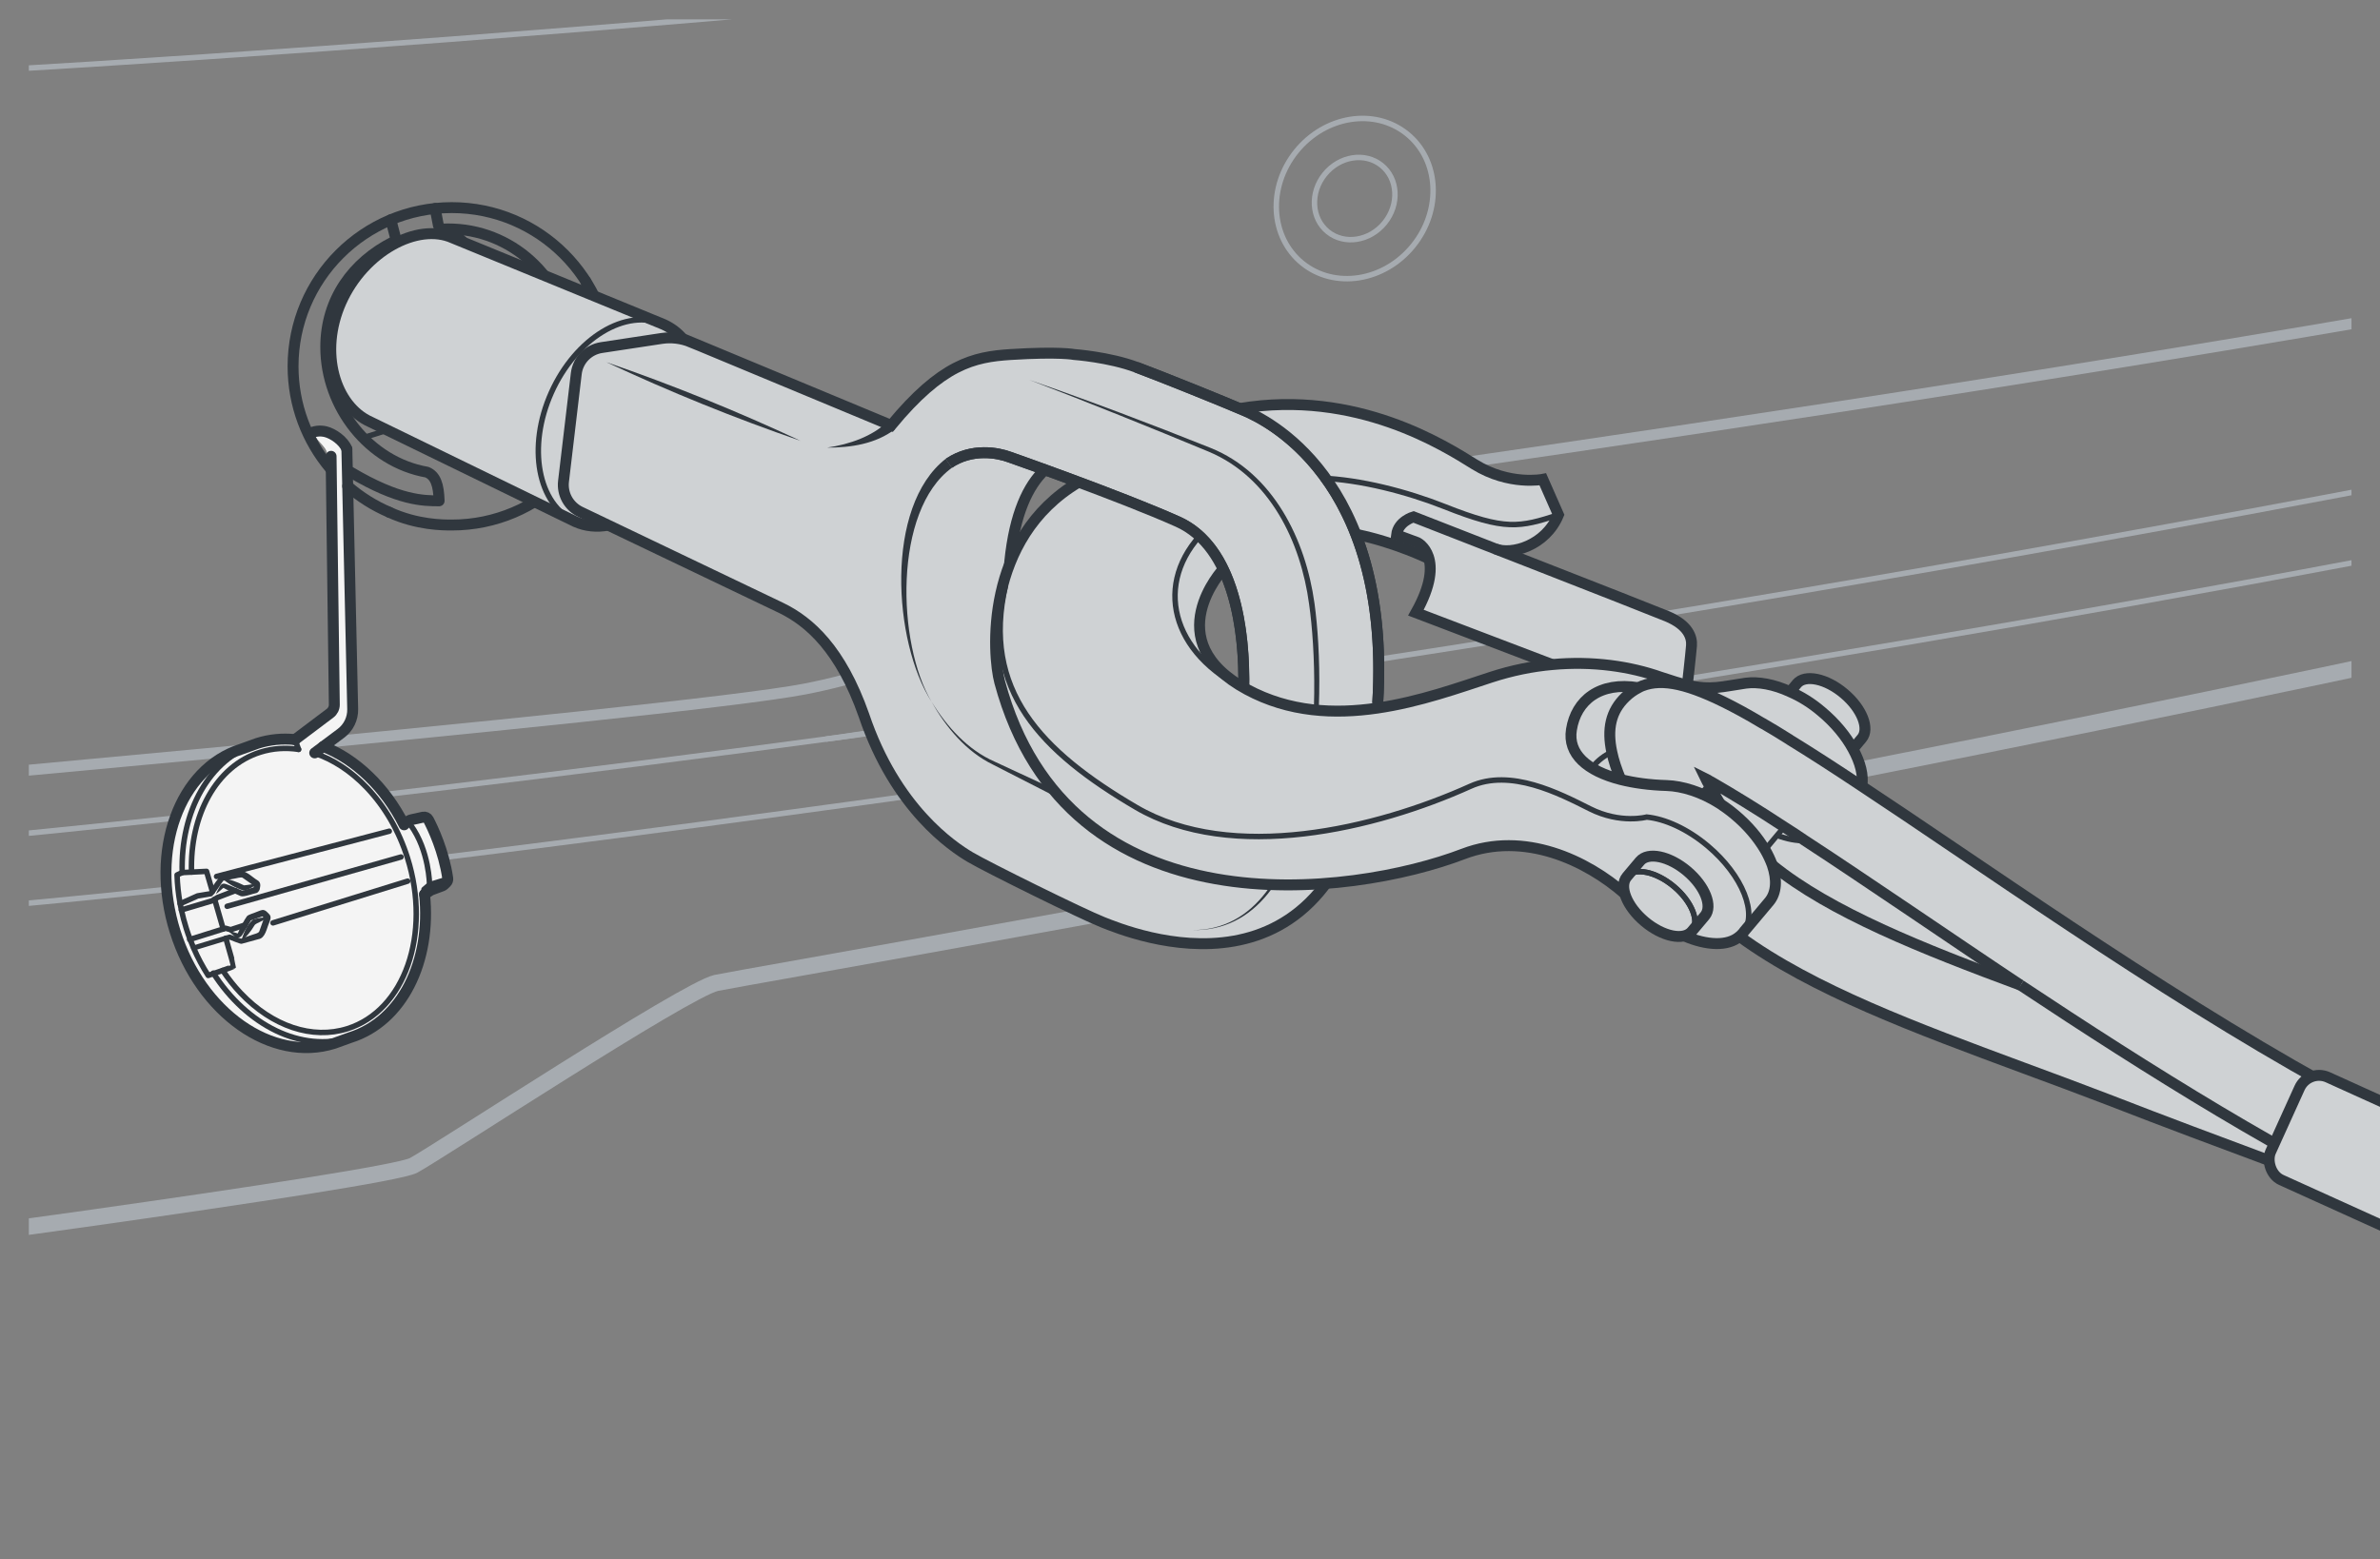 <?xml version="1.0" encoding="UTF-8"?><svg xmlns="http://www.w3.org/2000/svg" width="218" height="142.866" xmlns:xlink="http://www.w3.org/1999/xlink" viewBox="0 0 218 142.866"><rect x="0" y="0" width="218" height="142.866" fill="#808080" stroke="none"/><defs><clipPath id="uuid-2a3811ca-a775-447e-9c16-774a56da0381"><rect x="2.64" y="1.772" width="212.75" height="133.69" style="fill:none; stroke-width:0px;"/></clipPath></defs><g id="uuid-5c547b1d-90b0-4ec9-9cff-cc9942515541"><g style="clip-path:url(#uuid-2a3811ca-a775-447e-9c16-774a56da0381);"><path d="m-155.61,139.755s41.32-4.398,50.116-9.676c8.796-5.278,16.273-11.655,16.273-11.655l29.248-1.539s14.514,1.759,28.808,0,66.632-8.796,69.051-10.116,24.85-16.053,27.709-16.713,195.374-33.775,248.289-53.905" style="fill:none; stroke:#a6abb0; stroke-miterlimit:10; stroke-width:1.5px;"/><path d="m-155.61,51.132c32.523,13.854,57.373,24.41,85.081,23.97s29.908-.66,37.385-1.319,94.956-8.341,106.876-10.659c18.692-3.635,31.887-16.39,42.662-18.149S252.087,26.48,313.883,9.136" style="fill:none; stroke:#a6abb0; stroke-miterlimit:10;"/><path d="m-157.173-3.123c31.007,7.195,56.517,12.473,90.382,12.253,33.866-.22,191.804-6.726,380.674-38.895" style="fill:none; stroke:#a6abb0; stroke-miterlimit:10; stroke-width:.5px;"/><path d="m-157.173,57.949c34.416,13.854,54.208,20.891,79.497,21.771,25.29.88,43.102-.22,60.035-1.539,16.933-1.319,158.232-13.748,331.524-53.673" style="fill:none; stroke:#a6abb0; stroke-miterlimit:10; stroke-width:.5px;"/><path d="m-155.61,66.965c43.189,14.734,53.305,18.472,81.893,18.912,28.588.44,55.637-.467,102.038-5.841,46.401-5.374,193.572-25.136,285.563-50.455" style="fill:none; stroke:#a6abb0; stroke-miterlimit:10; stroke-width:.5px;"/><path d="m75.637,67.718c10.831-1.478,14.995-2.766,24.098-9.941,9.103-7.175,11.54-12.083,25.279-14.075" style="fill:none; stroke:#a6abb0; stroke-miterlimit:10; stroke-width:.5px;"/><ellipse cx="124.087" cy="18.193" rx="7.623" ry="6.881" transform="translate(31.988 103.318) rotate(-51.088)" style="fill:none; stroke:#a6abb0; stroke-miterlimit:10; stroke-width:.5px;"/><ellipse cx="124.087" cy="18.193" rx="3.913" ry="3.532" transform="translate(31.988 103.318) rotate(-51.088)" style="fill:none; stroke:#a6abb0; stroke-miterlimit:10; stroke-width:.5px;"/><path d="m37.55,90.15c.902-1.803,1.4-3.951,1.428-6.243.009-.645-.019-1.303-.09-1.966l.577-.386,1.045-.39c.055-.021.105-.056.147-.096l.221-.211c.102-.097.154-.241.135-.38-.367-2.515-1.382-4.633-1.773-5.387-.092-.176-.29-.265-.485-.225l-1.057.232c-.126.026-.247.084-.352.166-.029.015-.056.041-.082.066l-.251.239c-1.746-3.461-4.45-6.018-7.407-7.174l1.62-1.208c.696-.518,1.101-1.343,1.08-2.211l-.277-12.299-.085-3.865-.147-6.463.003-.003-.049-2.081c-.269-.468-2.467-.639-2.928-.773-.165.818,1.158,1.326,1.141,2.16l.359.293.014.887.088,6.745.198,14.974c.002.313-.141.606-.387.79l-3.21,2.42c-1.158-.119-2.315-.012-3.443.344-.01.003-.023.009-.033.012l-.55.196-.898.326c-3.302,1.041-5.6,3.996-6.489,7.744-.486,2.036-.554,4.304-.141,6.63.136.784.329,1.569.574,2.355,2.348,7.439,8.861,12.021,14.555,10.227l1.48-.534c2.412-.759,4.284-2.542,5.468-4.909Z" style="fill:#f4f4f4; stroke-width:0px;"/><path d="m31.847,44.54c1.132.984,2.418,1.796,3.816,2.394" style="fill:none; stroke:#30373e; stroke-linecap:round; stroke-linejoin:round;"/><path d="m35.663,46.934c2.543,1.168,4.912,1.168,5.719,1.168,8.03,0,14.539-6.509,14.539-14.539s-6.509-14.542-14.539-14.542-14.539,6.512-14.539,14.542c0,3.559,1.278,6.819,3.4,9.346" style="fill:none; stroke:#30373e; stroke-linecap:round; stroke-linejoin:round;"/><path d="m35.8,20.133l.415,1.597c.045.176-.04.355-.202.438-3.667,1.848-6.174,5.236-6.174,9.624,0,5.534,3.994,10.543,9.264,11.466.802.33,1.072,1.165,1.12,2.626-1.413,0-3.681,0-8.101-2.624" style="fill:none; stroke:#30373e; stroke-linecap:round; stroke-linejoin:round;"/><path d="m53.645,25.75c.719,1.722,1.117,3.613,1.117,5.597,0,4.929-2.453,9.286-6.205,11.915,0,0-.912-1.916-.357-2.396,2.627-2.168,4.252-5.509,4.072-9.221-.278-5.757-4.985-10.426-10.744-10.661-.327-.013-.65-.013-.971.001-.191.008-.359-.12-.396-.308l-.302-1.574" style="fill:none; stroke:#30373e; stroke-linecap:round; stroke-linejoin:round;"/><path d="m41.383,34.377c-3.751,2.787-9.468,1.478-11.761-2.461-.201-.29.28-.567.434-.248,2.047,3.868,7.611,5.287,11.327,2.709h0Z" style="fill:#30373e; stroke-width:0px;"/><path d="m41.51,20.771c4.705,3.136,4.665,10.609-.127,13.606,4.561-3.023,4.484-10.319-.157-13.194-.276-.177.017-.608.284-.412h0Z" style="fill:#30373e; stroke-width:0px;"/><path d="m41.633,20.988c.168.179.327.367.475.56,1.054,1.367,1.68,3.078,1.68,4.94,0,4.474-3.63,8.101-8.104,8.101-2.015,0-3.863-.736-5.278-1.958-.202-.171-.395-.352-.574-.546" style="fill:none; stroke:#30373e; stroke-linecap:round; stroke-linejoin:round; stroke-width:.5px;"/><path d="m31.772,41.148c-.307-.796-1.304-1.439-1.941-1.595-.523-.128-1.066-.057-1.481.185" style="fill:none; stroke:#30373e; stroke-linecap:round; stroke-linejoin:round;"/><line x1="33.504" y1="40.031" x2="52.107" y2="34.202" style="fill:none; stroke:#30373e; stroke-linecap:round; stroke-linejoin:round; stroke-width:.5px;"/><path d="m31.772,41.148l.533,23.825c.019.869-.382,1.693-1.078,2.213l-2.399,1.792" style="fill:none; stroke:#30373e; stroke-linecap:round; stroke-linejoin:round;"/><path d="m30.326,41.805l.297,22.747c.004.31-.14.603-.387.79l-3.212,2.419" style="fill:none; stroke:#30373e; stroke-linecap:round; stroke-linejoin:round;"/><path d="m29.608,68.395c2.953,1.155,5.659,3.713,7.407,7.175l.252-.24c.121-.115.271-.195.434-.231l1.054-.232c.194-.043.392.049.484.225.396.754,1.408,2.87,1.773,5.385.021.141-.03.285-.134.384l-.219.209c-.043.041-.094.073-.149.093l-1.045.39-.577.387" style="fill:none; stroke:#30373e; stroke-linecap:round; stroke-linejoin:round;"/><path d="m20.686,85.955c.411,1.434.727,2.557.715,2.577-.013.024-.485.195-1.0.375-.631.224-1.33.462-1.33.462-.501-.782-.951-1.622-1.339-2.516-.112-.258-.218-.522-.318-.788-.129-.333-.245-.673-.355-1.02-.175-.559-.324-1.12-.443-1.678-.044-.19-.081-.378-.115-.57-.163-.889-.258-1.772-.281-2.637l.47-.216.854-.043,1.375-.069s.224.771.539,1.849" style="fill:none; stroke:#30373e; stroke-linecap:round; stroke-linejoin:round; stroke-width:.5px;"/><path d="m20.445,85.113c-.261-.909-.539-1.873-.785-2.725" style="fill:none; stroke:#30373e; stroke-linecap:round; stroke-linejoin:round; stroke-width:.5px;"/><path d="m28.816,69.013c1.686.557,3.333,1.627,4.792,3.16,1.654,1.738,2.938,3.957,3.714,6.417,2.202,6.985-.265,14.007-5.499,15.657-3.212,1.012-6.865-.204-9.769-3.255-.604-.634-1.157-1.331-1.653-2.083" style="fill:none; stroke:#30373e; stroke-linecap:round; stroke-linejoin:round; stroke-width:.5px;"/><path d="m17.542,79.902c-.153-5.207,2.24-9.71,6.295-10.987,1.134-.357,2.322-.437,3.513-.256" style="fill:none; stroke:#30373e; stroke-linecap:round; stroke-linejoin:round; stroke-width:.5px;"/><path d="m38.888,81.94c.635,6.12-2.041,11.617-6.808,13.12l-1.48.534c-5.691,1.794-12.207-2.786-14.554-10.23-2.347-7.444.364-14.933,6.056-16.727l1.48-.534c1.128-.356,2.288-.461,3.442-.343" style="fill:none; stroke:#30373e; stroke-linecap:round; stroke-linejoin:round;"/><path d="m37.62,75.598c1.702,2.349,1.724,5.454,1.724,5.454l-.509.435c.02.151.037.303.053.453" style="fill:none; stroke:#30373e; stroke-linecap:round; stroke-linejoin:round; stroke-width:.5px;"/><path d="m19.774,81.914c.099-.239.234-.481.363-.703.025-.046.113-.215.294-.247.202-.035.417.101.602.156.239.095.72.293.958.394.178.056.153.113.316.059,0,0,.953-.284.953-.284-.021-.01-.045.069-.038.019l.03-.232c-.002.04.016.077.043.096-.033-.018-.228-.164-.265-.186,0,0-.815-.57-.815-.57-.128-.09-.646.081-.817.096,0,0-1.018.19-1.018.19-.05.018.149-.1.14-.098-.083.067-1.031,1.594-1.161,1.52,0,0-1.215.203-1.215.203.286-.106-1.599.718-1.543.7-.291.136-.504-.328-.204-.456-0-0,1.603-.718,1.603-.718.019-.009.042-.015.062-.019l1.215-.203-.163.102c.075-.061,1.038-1.59,1.149-1.516.34-.081,1.19-.297,1.521-.372.65-.243,1.293.514,1.798.804.291.161.29.453.222.744 0.0.123-.13.368-.312.426-.312.049-1.116.378-1.434.287-.395-.158-.834-.385-1.212-.563-.081-.048-.3-.143-.359-.199-.048-.023-.49.447-.713.569h0Z" style="fill:#30373e; stroke-width:0px;"/><polyline points="16.612 83.37 16.614 83.368 17.919 82.982 19.413 82.536 19.66 82.388 19.922 82.229 21.549 81.602" style="fill:none; stroke:#30373e; stroke-linecap:round; stroke-linejoin:round; stroke-width:.5px;"/><path d="m20.316,80.46c.737.079,1.392.339,2.033.653.302-.009.842-.154,1.217-.116-.416.256-.797.561-1.295.582-.734-.242-1.358-.599-1.954-1.12h0Z" style="fill:#30373e; stroke-width:0px;"/><polyline points="22.44 84.749 21.13 85.177 20.66 85.046 17.375 86.076" style="fill:none; stroke:#30373e; stroke-linecap:round; stroke-linejoin:round; stroke-width:.5px;"/><path d="m17.663,86.633l3.303-1.004c.051-.015.102-.013.148.005l1.048.395-.149-.004,1.002-.348c.163-.079.668-.155.733-.345.076-.227.385-1.061.456-1.274-.013.035-.005.076.02.105-.03-.034-.188-.199-.213-.229.015.013.038.021.058.017l-.936.323c-.231.093-.09-.014-.242.21-.208.358-.453.794-.681,1.137-.368.655-.935-.033-1.331-.344.261.046.534.127.785.209.11.044.126.036.122.019.122-.323.598-1.259.836-1.567.173-.166.607-.264.821-.365.206-.067.331-.149.564-.198.286-.05.488.215.663.397.219.226.075.546-.024.793-.211.464-.341,1.386-.962,1.479-.328.097-1.202.329-1.542.423-.065.069-1.105-.388-1.19-.401,0,0,.148.005.148.005l-3.303,1.005c-.282.09-.423-.357-.134-.441h0Z" style="fill:#30373e; stroke-width:0px;"/><path d="m24.523,84.045c-.356.319-1.003.501-1.183.689-.34.56-.726,1.079-1.258,1.509.21-.683.547-1.572,1.102-1.999.475-.138.851-.195,1.339-.199h0Z" style="fill:#30373e; stroke-width:0px;"/><line x1="39.344" y1="81.052" x2="40.749" y2="80.622" style="fill:none; stroke:#30373e; stroke-linecap:round; stroke-linejoin:round; stroke-width:.5px;"/><line x1="27.35" y1="68.66" x2="27.023" y2="67.76" style="fill:none; stroke:#30373e; stroke-linecap:round; stroke-linejoin:round; stroke-width:.5px;"/><line x1="35.657" y1="76.154" x2="19.838" y2="80.299" style="fill:none; stroke:#30373e; stroke-linecap:round; stroke-linejoin:round; stroke-width:.5px;"/><line x1="36.731" y1="78.516" x2="20.807" y2="83.033" style="fill:none; stroke:#30373e; stroke-linecap:round; stroke-linejoin:round; stroke-width:.5px;"/><line x1="37.34" y1="80.729" x2="25.006" y2="84.553" style="fill:none; stroke:#30373e; stroke-linecap:round; stroke-linejoin:round; stroke-width:.5px;"/><path d="m19.54,89.155c3.066,4.778,8.059,7.318,12.541,5.905" style="fill:none; stroke:#30373e; stroke-linecap:round; stroke-linejoin:round; stroke-width:.5px;"/><path d="m16.689,79.946c-.164-5.594,2.461-10.446,6.893-11.843" style="fill:none; stroke:#30373e; stroke-linecap:round; stroke-linejoin:round; stroke-width:.5px;"/></g><path d="m114.017,37.629c-1.871-.8-7.435-3.053-9.934-3.988-2.499-.936-5.687-1.157-5.687-1.157,0,0-1.009-.209-4.161-.086-.505.012-1.046.049-1.662.086-3.422.209-6.327.886-10.943,6.487l-18.354-7.632c-.222-.099-.443-.172-.677-.222-.492-.603-1.108-1.071-1.81-1.391-.16-.074-.32-.135-.492-.197l-18.834-7.731c-.64-.29-1.327-.412-2.027-.382-2.626.596-5.967,2.084-7.693,5.274-2.112,3.904-1.004,7.943.509,10.672.457.551,1.015.997,1.665,1.287l18.378,8.949c.135.074.271.136.406.197.935.419,1.97.517,3.004.32,8.124,3.878,14.944,7.152,15.83,7.571,2.634,1.268,5.478,3.816,7.595,9.848,2.881,8.568,8.149,12.051,9.712,12.987,1.576.923,10.34,5.256,12.187,5.982.923.369,4.505,1.846,8.703,1.945,6.327.16,14.033-2.856,16.04-17.714,3.274-24.299-9.897-30.294-11.756-31.107Zm-.357,29.125c-.382,2.93-1.514,5.995-3.311,7.927-4.776-2.339-8.309-3.939-10.402-5.072-2.437-1.329-8.568-6.758-7.46-18.12.443-4.456,1.699-7.004,3.188-8.42l.012-.049c3.422,1.256,8.826,3.274,12.187,4.776,6.537,2.918,6.389,14.402,5.786,18.957Z" style="fill:#cfd2d4; stroke-width:0px;"/><path d="m63.281,31.338l18.346,7.632c4.625-5.598,7.528-6.276,10.953-6.49,4.46-.28,5.818,0,5.818,0,0,0,3.183.23,5.686,1.163,2.504.934,8.063,3.183,9.93,3.989,1.867.806,15.032,6.804,11.755,31.105-3.33,24.692-22.414,16.674-24.74,15.765-1.839-.719-10.609-5.05-12.179-5.983-1.57-.934-6.832-4.413-9.718-12.985-2.122-6.026-4.965-8.572-7.596-9.845-.97-.469-9.177-4.393-18.378-8.792-1.06-.507-1.68-1.632-1.542-2.798l1.169-9.866c.145-1.226,1.091-2.203,2.312-2.389l5.497-.834c.909-.138,1.838-.024,2.687.329Z" style="fill:none; stroke:#30373e; stroke-miterlimit:10;"/><path d="m62.599,31.117c-.492-.603-1.108-1.071-1.81-1.391l-19.326-7.928c-3.213-1.44-8.123,1.203-10.216,5.868-2.08,4.653-.543,9.544,2.67,10.984l18.785,9.146c.935.418,1.97.517,3.004.32" style="fill:none; stroke:#30373e; stroke-miterlimit:10;"/><path d="m60.796,29.726c-3.45-1.545-8.057,1.248-10.292,6.237-2.234,4.989-1.249,10.286,2.2,11.831" style="fill:none; stroke:#30373e; stroke-miterlimit:10; stroke-width:.5px;"/><path d="m81.986,39.318c-1.792,1.365-4.066,1.698-6.234,1.692,1.047-.148,2.072-.41,3.031-.797.883-.367,1.866-.91,2.486-1.591,0,0,.718.696.718.696h0Z" style="fill:#30373e; stroke-width:0px;"/><path d="m55.54,33.181c6.061,2.093,11.999,4.496,17.807,7.215-6.062-2.09-11.998-4.499-17.807-7.215h0Z" style="fill:#30373e; stroke-width:0px;"/><path d="m85.337,64.311c-3.529-5.469-4.33-17.908,1.292-22.279 0,0,.559.829.559.829-5.375,3.904-5.036,16.123-1.851,21.45h0Z" style="fill:#30373e; stroke-width:0px;"/><path d="m107.542,76.983c-2.346.58-4.485-.725-6.434-1.731,0,0-5.794-2.967-5.794-2.967l-2.895-1.482-1.447-.741c-2.464-1.188-4.315-3.422-5.636-5.749,1.419,2.282,3.298,4.388,5.784,5.474,0,0,1.475.685,1.475.685,1.87.869,6.911,3.21,8.845,4.108,1.862.85,3.806,2.016,5.863,1.433,0,0,.239.971.239.971h0Z" style="fill:#30373e; stroke-width:0px;"/><path d="m86.908,42.447c2.135-1.44,4.511-.963,5.577-.566,0,0,10.173,3.575,15.395,5.913,6.536,2.925,6.385,14.4,5.782,18.955-.568,4.287-2.714,8.88-6.239,9.748" style="fill:none; stroke:#30373e; stroke-miterlimit:10;"/><path d="m95.676,43.07c-1.49,1.416-2.745,3.964-3.188,8.42-1.108,11.362,5.022,16.791,7.46,18.12,2.093,1.133,5.626,2.733,10.402,5.072" style="fill:none; stroke:#30373e; stroke-miterlimit:10;"/><path d="m109.111,85.213c11.794.127,11.976-21.57,10.798-29.863-.766-5.726-3.61-11.621-9.181-13.962-5.44-2.261-10.93-4.47-16.436-6.58,5.58,1.942,11.098,4.027,16.591,6.228,5.738,2.304,8.714,8.415,9.519,14.238,1.172,8.479.814,30.27-11.291,29.939h0Z" style="fill:#30373e; stroke-width:0px;"/></g><g id="uuid-f0babccc-ea1b-47c9-8f82-671a2dec6eec"><path d="m109.875,49.125c-2.678-1.71-8.639-3.653-11.071-4.949-3.849,2.637-5.909,6.967-6.695,9.435-1.232,3.852-.952,7.334-.527,8.893,6.228,23.171,32.334,19.6,42.447,15.741,5.573-2.144,11.317.567,14.819,3.661.241.822.882,1.744,1.788,2.523,1.246,1.044,2.653,1.522,3.609,1.288l.008.024c2.077.906,4.015.98,5.077.056,6.746,4.926,16.198,8.407,26.003,12.043,2.548.942,5.096,1.883,7.628,2.857,5.647,2.194,10.341,3.939,14.422,5.46,5.607,2.077,10.018,3.721,14.171,5.493,1.321.573,2.627,1.138,3.926,1.757,8.45,3.966,113.144,49.344,115.229,50.273l2.864-6.412c-.511-.232-106.716-46.276-115.103-50.211-1.377-.659-2.73-1.247-4.099-1.843l.007-.172c-14.806-6.627-31.846-18.167-45.547-27.437-3.08-2.084-5.838-3.95-8.303-5.575.182-.966-.123-2.173-.805-3.408l.81-.97c.748-.883.015-2.731-1.617-4.101-1.641-1.394-3.581-1.783-4.321-.915l-.623.749c-1.495-.697-2.94-.939-4.069-.791-2.187.311-3.15.678-5.35.181l.008-.016s.312-2.858.379-3.588c.058-.754-.263-1.889-2.26-2.717-1.188-.487-9.304-3.663-15.595-6.136,1.51.509,4.525-.372,5.662-3.157l-1.432-3.248s-3.056.607-6.246-1.375c-3.174-1.974-10.766-7.328-21.523-5.11,2.946,1.842,4.568,2.37,7.378,5.9,1.72,2.16,2.337,3.615,3.374,5.663,3.85.904,6.586,2.203,6.586,2.203.265.932.172,2.51-1.179,4.934l12.48,4.758c-1.819.16-3.708.54-5.619,1.164-5.779,1.886-14.647,5.361-22.338,1.123-1.173-.636-2.079-1.298-2.797-1.944-3.684-3.359.316-8.601.611-9.081-.778-.958-.561-1.999-2.168-3.025Z" style="fill:#cfd2d4; stroke-width:0px;"/><path d="m154.553,62.763s.324-2.854.382-3.603c.058-.749-.264-1.879-2.255-2.704-1.991-.825-23.21-9.099-23.21-9.099,0,0-1.401.398-1.549,1.646l1.906.706s2.736,1.308-.133,6.423l12.481,4.754" style="fill:none; stroke:#30373e; stroke-miterlimit:10;"/><path d="m136.978,50.288c1.482.579,4.593-.285,5.772-3.119l-1.433-3.253s-3.064.61-6.26-1.373c-2.639-1.637-10.787-6.91-21.511-5.112" style="fill:none; stroke:#30373e; stroke-miterlimit:10;"/><path d="m130.888,51.193s-3.073-1.504-6.586-2.219" style="fill:none; stroke:#30373e; stroke-miterlimit:10;"/><path d="m142.75,47.169c-3.586,1.156-4.838,1.46-10.424-.753-3.475-1.377-7.706-2.465-11.323-2.61" style="fill:none; stroke:#30373e; stroke-miterlimit:10; stroke-width:.5px;"/><path d="m156.616,71.574l.126.062-.031.063-.172.189c-.111-.172-.214-.36-.301-.539.126.062.26.147.378.225Zm7.234-3.849c-.866-.544-1.678-1.042-2.441-1.476.826.348,1.653.853,2.441,1.476Z" style="fill:#cfd2d4; stroke-width:0px;"/><path d="m150.074,63.01c-3.542-.591-5.713,1.157-6.136,3.842-.355,2.23,1.443,3.781,4.516,4.57,1.218.306,2.647.502,4.209.547,1.405.046,3.181.569,4.89,1.665.441.295.89.615,1.332.988,1.206,1.005,2.139,2.129,2.789,3.231.277.469.492.946.66,1.4.455,1.339.392,2.54-.278,3.344l-2.267,2.697c-.062.087-.117.158-.171.229l-.031.024c-.086.095-.164.174-.257.245-1.062.924-3.0.85-5.077-.056" style="fill:none; stroke:#30373e; stroke-miterlimit:10;"/><path d="m112.043,52.151s-6.11,6.556,2.184,11.021c7.732,4.163,16.559.763,22.338-1.123,1.911-.624,3.799-1.004,5.619-1.164,3.709-.344,7.133.169,9.932,1.156.991.331,1.769.578,2.437.731,2.2.497,3.163.13,5.35-.181,1.129-.148,2.574.094,4.069.791.968.418,1.944,1.016,2.867,1.803,1.262,1.052,2.25,2.262,2.885,3.435.682,1.236.988,2.442.805,3.408" style="fill:none; stroke:#30373e; stroke-miterlimit:10;"/><path d="m162.772,76.538c.912.332,1.784.507,2.545.471" style="fill:none; stroke:#30373e; stroke-miterlimit:10; stroke-width:.5px;"/><path d="m156.614,71.57c.032.055.055.086.095.125" style="fill:none; stroke:#30373e; stroke-miterlimit:10; stroke-width:.5px;"/><path d="m156.159,83.909c.743-.884.015-2.72-1.628-4.102-1.643-1.382-3.577-1.786-4.32-.902l-1.196,1.422c-.743.884-.015,2.72,1.628,4.102,1.643,1.382,3.577,1.786,4.32.902l1.196-1.422Z" style="fill:none; stroke:#30373e; stroke-miterlimit:10;"/><polyline points="155.829 72.728 156.538 71.884 156.709 71.695 156.74 71.632" style="fill:none; stroke:#30373e; stroke-miterlimit:10; stroke-width:.5px;"/><polyline points="163.426 75.765 162.772 76.538 161.674 77.855" style="fill:none; stroke:#30373e; stroke-miterlimit:10; stroke-width:.5px;"/><path d="m163.971,63.381l.623-.749c.74-.868,2.68-.479,4.321.915,1.632,1.371,2.365,3.218,1.617,4.101l-.81.97" style="fill:none; stroke:#30373e; stroke-miterlimit:10;"/><path d="m149.014,80.327c.743-.884,2.678-.48,4.32.902,1.643,1.382,2.371,3.218,1.628,4.102" style="fill:none; stroke:#30373e; stroke-miterlimit:10; stroke-width:.5px;"/><path d="m148.847,81.905c-3.511-3.087-9.238-5.804-14.819-3.666-10.114,3.875-36.216,7.44-42.455-15.737-.664-2.468-1.47-13.175,7.229-18.326" style="fill:none; stroke:#30373e; stroke-miterlimit:10;"/><path d="m149.014,80.327c.743-.884,2.678-.48,4.32.902,1.643,1.382,2.371,3.218,1.628,4.102" style="fill:none; stroke:#30373e; stroke-miterlimit:10; stroke-width:.5px;"/><path d="m159.61,85.528c1.453-1.727.028-5.317-3.183-8.018-1.862-1.567-3.917-2.49-5.597-2.652,0,0-2.388.655-5.202-.76-2.814-1.415-7.265-3.723-10.947-2.059-8.652,3.91-21.852,7.055-30.602,1.933-8.75-5.122-14.194-10.769-11.971-20.358" style="fill:none; stroke:#30373e; stroke-miterlimit:10; stroke-width:.5px;"/><path d="m145.865,70.285c.506-.631,1.123-1.089,1.773-1.376" style="fill:none; stroke:#30373e; stroke-miterlimit:10; stroke-width:.5px;"/><path d="m114.904,63.56c-7.37-3.141-9.324-9.626-5.029-14.435" style="fill:none; stroke:#30373e; stroke-miterlimit:10; stroke-width:.5px;"/><path d="m340.709,163.677c-2.085-.929-106.779-46.307-115.229-50.273-5.382-2.533-10.706-4.51-18.097-7.25-4.081-1.521-8.776-3.266-14.422-5.46-2.532-.973-5.08-1.915-7.628-2.857-9.806-3.636-19.258-7.118-26.003-12.043" style="fill:none; stroke:#30373e; stroke-miterlimit:10;"/><path d="m214.611,101.361c3.563,1.338,6.682,2.542,9.697,3.82,1.385.604,2.769,1.207,4.162,1.874,8.387,3.935,114.592,49.978,115.103,50.211" style="fill:none; stroke:#30373e; stroke-miterlimit:10;"/><path d="m162.333,79.255c5.322,4.322,13.729,7.661,22.741,11.004" style="fill:none; stroke:#30373e; stroke-miterlimit:10;"/><path d="m185.075,90.259c-3.521-2.34-6.933-4.666-10.163-6.843-3.191-2.138-6.484-4.386-9.595-6.407-.646-.435-1.26-.855-1.891-1.244-2.481-1.633-4.797-3.047-6.686-4.134l-.126-.062c-.118-.078-.252-.163-.378-.225.087.18.191.368.301.539.286.532.626,1.11,1.015,1.751" style="fill:none; stroke:#30373e; stroke-miterlimit:10;"/><path d="m224.378,105.039l-.009.292-2.795,6.27c-11.869-5.438-24.809-13.59-36.499-21.342" style="fill:none; stroke:#30373e; stroke-miterlimit:10;"/><path d="m148.454,71.423c-.374-.908-.654-1.73-.816-2.514-.452-2.1-.109-3.75,1.256-5.053.374-.363.757-.624,1.18-.847l.008-.016c1.784-.882,4.1-.503,7.799,1.318,1.039.512,2.196,1.14,3.464,1.901.024-.008.032.015.063.031.764.435,1.575.932,2.441,1.476.032.015.063.031.102.07,1.937,1.189,4.103,2.588,6.577,4.236,2.466,1.625,5.223,3.491,8.303,5.575,13.7,9.27,30.74,20.81,45.547,27.437" style="fill:none; stroke:#30373e; stroke-miterlimit:10;"/><rect x="207.983" y="103.565" width="29.739" height="10.331" rx="1.963" ry="1.963" transform="translate(380.978 299.734) rotate(-155.628)" style="fill:#cfd2d4; stroke:#30373e; stroke-miterlimit:10;"/><path d="m104.084,33.642c2.504.934,8.063,3.183,9.93,3.989,1.75.756,13.431,6.075,12.183,26.76" style="fill:none; stroke:#30373e; stroke-miterlimit:10;"/><path d="m86.908,42.447c2.135-1.44,4.511-.963,5.577-.566,0,0,10.173,3.575,15.395,5.913,5.183,2.32,6.161,10.017,6.043,15.375" style="fill:none; stroke:#30373e; stroke-miterlimit:10;"/></g></svg>